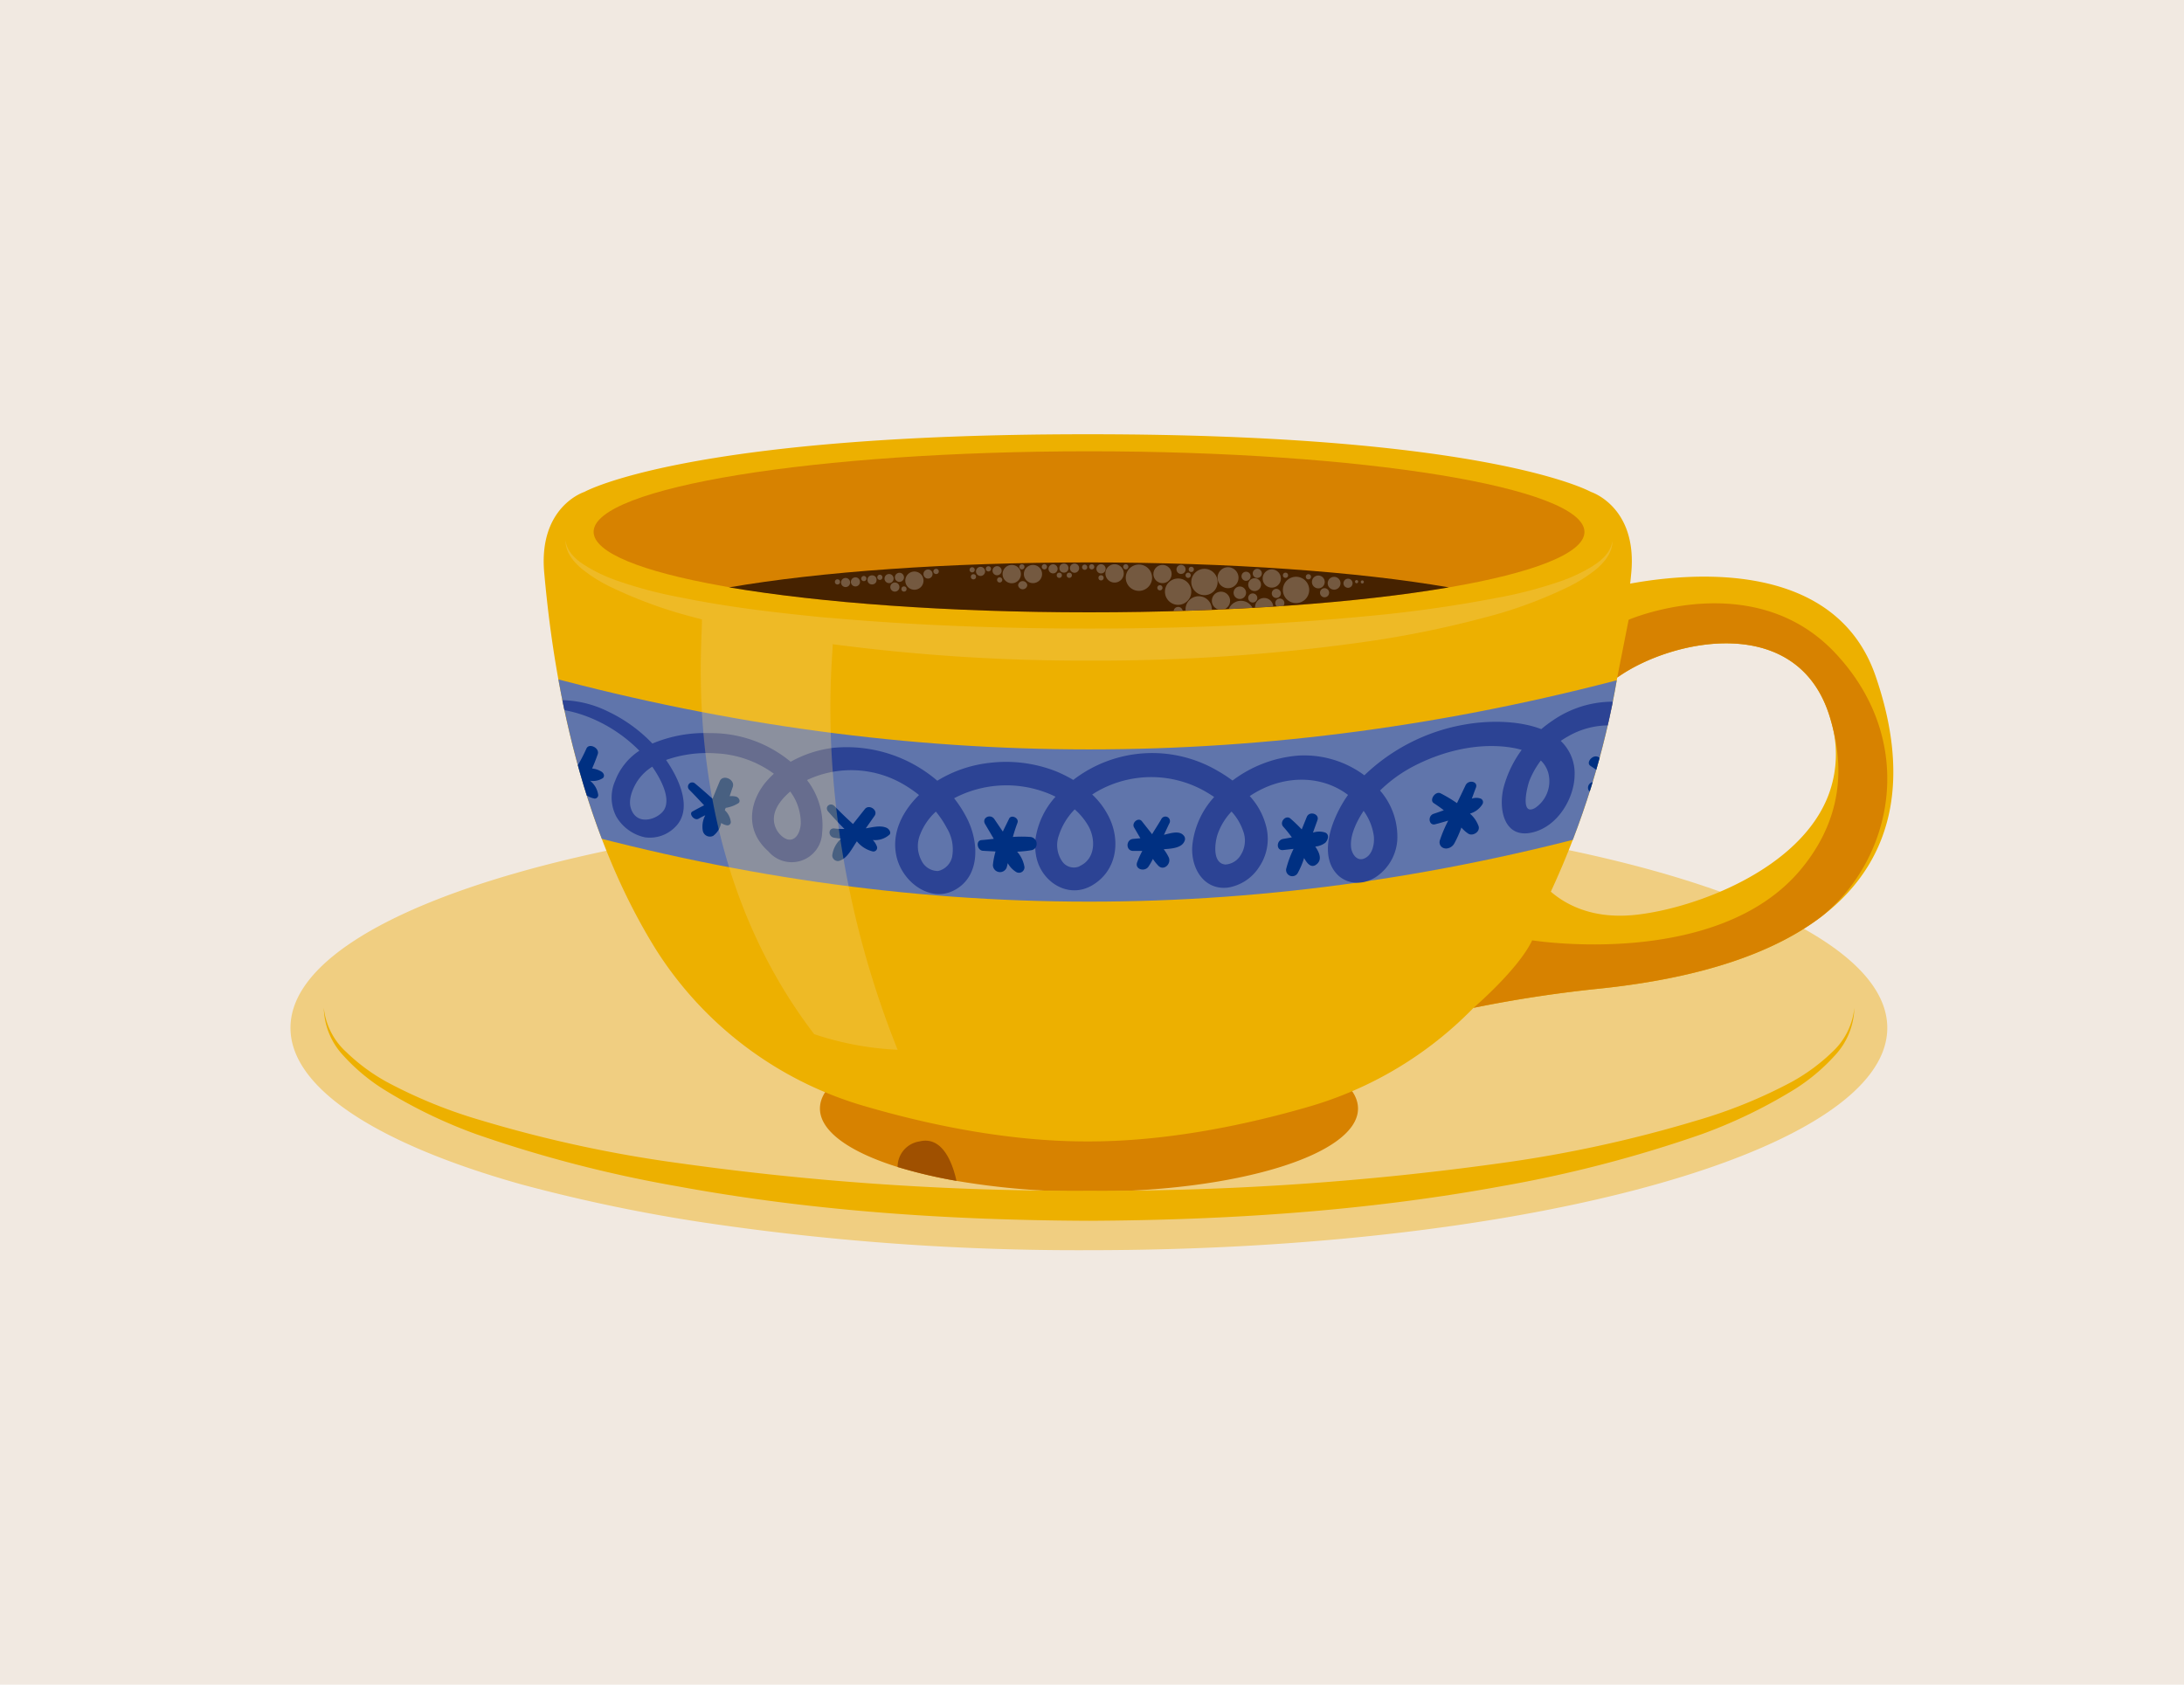 <svg xmlns="http://www.w3.org/2000/svg" xmlns:xlink="http://www.w3.org/1999/xlink" viewBox="0 0 350 270"><defs><style>.cls-1{fill:none;}.cls-2{isolation:isolate;}.cls-3{fill:#f1e9e1;}.cls-16,.cls-4{fill:#f0ce81;}.cls-5{fill:#d78200;}.cls-6{fill:#9f5000;}.cls-7{fill:#edb000;}.cls-8{fill:#462200;}.cls-9{clip-path:url(#clip-path);}.cls-10,.cls-16{opacity:0.3;}.cls-10{mix-blend-mode:screen;}.cls-11{fill:#e0d9d6;}.cls-12{clip-path:url(#clip-path-2);}.cls-13{fill:#6075ab;}.cls-14{fill:#2c4394;}.cls-15{fill:#003082;}</style><clipPath id="clip-path"><path class="cls-1" d="M232.19,94.14c-14.45,2.47-34.95,4-57.66,4s-43.22-1.55-57.69-4c14.47-2.5,35-4,57.69-4S217.74,91.64,232.19,94.14Z"/></clipPath><clipPath id="clip-path-2"><path class="cls-1" d="M300.57,108.34c-6.41-18.57-29.34-16.63-39.33-14.8.08-.62.13-1.21.18-1.7,1-10.64-6.46-13-6.46-13s-16.39-9.24-80.43-9.24h-.42c-64.06,0-80.46,9.24-80.46,9.24s-7.41,2.33-6.43,13c.93,10.15,3.85,37.88,18,60.5A59,59,0,0,0,139,177.41c9.63,2.79,22.36,5.53,35.11,5.53h.42c12.73,0,25.46-2.74,35.09-5.53a60.12,60.12,0,0,0,26.52-15.88,206.22,206.22,0,0,1,20.4-3.1c16.53-1.75,28-5.88,35.48-11.62C304.44,137.28,305.73,123.29,300.57,108.34Zm-41.4.26c8.73-6.25,29.39-10.62,34.24,6.89a18.56,18.56,0,0,1-.41,12c-4.57,11.88-21.3,18.05-30.68,19.11-6.89.8-11.28-1.52-13.79-3.69A134.76,134.76,0,0,0,259.17,108.6Z"/></clipPath></defs><g class="cls-2"><g id="Layer_23" data-name="Layer 23"><rect class="cls-3" width="350" height="270"/></g><g id="OBJECTS"><path class="cls-4" d="M302.45,164.74c0,19.68-57.24,35.63-127.9,35.63a406.45,406.45,0,0,1-63.06-4.63,266.38,266.38,0,0,1-28-5.93c-22.84-6.43-36.94-15.33-36.94-25.07,0-19.68,57.32-35.63,128-35.63S302.45,145.06,302.45,164.74Z"/><path class="cls-5" d="M217.63,177.67c0,7.36-19.29,13.32-43.1,13.32a122.74,122.74,0,0,1-21.25-1.73,78.73,78.73,0,0,1-9.43-2.22c-7.69-2.4-12.45-5.73-12.45-9.37,0-7.36,19.32-13.32,43.13-13.32S217.63,170.31,217.63,177.67Z"/><path class="cls-6" d="M153.28,189.26a78.73,78.73,0,0,1-9.43-2.22,4.11,4.11,0,0,1,3.49-4.1C151.13,182,152.71,186.63,153.28,189.26Z"/><path class="cls-7" d="M300.57,108.34c-6.41-18.57-29.34-16.63-39.33-14.8.08-.62.13-1.21.18-1.7,1-10.64-6.46-13-6.46-13s-16.39-9.24-80.43-9.24h-.42c-64.06,0-80.46,9.24-80.46,9.24s-7.41,2.33-6.43,13c.93,10.15,3.85,37.88,18,60.5A59,59,0,0,0,139,177.41c9.63,2.79,22.36,5.53,35.11,5.53h.42c12.73,0,25.46-2.74,35.09-5.53a60.12,60.12,0,0,0,26.52-15.88,206.22,206.22,0,0,1,20.4-3.1c16.53-1.75,28-5.88,35.48-11.62C304.44,137.28,305.73,123.29,300.57,108.34Zm-41.4.26c8.73-6.25,29.39-10.62,34.24,6.89a18.56,18.56,0,0,1-.41,12c-4.57,11.88-21.3,18.05-30.68,19.11-6.89.8-11.28-1.52-13.79-3.69A134.76,134.76,0,0,0,259.17,108.6Z"/><path class="cls-5" d="M253.92,85.26c0,3.42-8.26,6.58-21.73,8.88-14.45,2.47-34.95,4-57.66,4-14.3,0-27.72-.62-39.31-1.67-6.82-.65-13-1.45-18.38-2.35l-1.22-.23c-12.76-2.27-20.49-5.33-20.49-8.65,0-7.13,35.55-12.91,79.4-12.91S253.92,78.13,253.92,85.26Z"/><path class="cls-8" d="M232.19,94.14c-14.45,2.47-34.95,4-57.66,4s-43.22-1.55-57.69-4c14.47-2.5,35-4,57.69-4S217.74,91.64,232.19,94.14Z"/><path class="cls-5" d="M294.2,104.76c13.13,14.09,9.22,32.75-2.18,42.05-7.46,5.74-18.95,9.87-35.48,11.62a206.22,206.22,0,0,0-20.4,3.1s7.18-6.14,9.4-10.82c0,0,29.86,4.79,43.2-11.54,8-9.77,5.91-19.19,4.67-23.68-4.85-17.51-25.51-13.14-34.24-6.89L261,99.33S281.08,90.67,294.2,104.76Z"/><path class="cls-7" d="M297.17,161.53a11.53,11.53,0,0,1-3.07,7.58,30.87,30.87,0,0,1-6.39,5.4,81,81,0,0,1-15,7.27,204.45,204.45,0,0,1-32.15,8.35c-21.8,4-43.95,5.42-66,5.53-22.1-.09-44.27-1.52-66.06-5.54a205,205,0,0,1-32.15-8.33,79.21,79.21,0,0,1-15-7.28,30.87,30.87,0,0,1-6.39-5.4,11.53,11.53,0,0,1-3.07-7.58,11.16,11.16,0,0,0,3.61,7.09,30.43,30.43,0,0,0,6.51,4.8,78.3,78.3,0,0,0,15.09,6.14,206.71,206.71,0,0,0,32,6.9,456,456,0,0,0,65.45,4.38A462.07,462.07,0,0,0,240,186.49a205.75,205.75,0,0,0,32-6.93,78.94,78.94,0,0,0,15.09-6.14,30.53,30.53,0,0,0,6.52-4.79A11.2,11.2,0,0,0,297.17,161.53Z"/><g class="cls-9"><g class="cls-10"><path class="cls-11" d="M190.91,94.83a2.11,2.11,0,1,1-2.1-2.11A2.1,2.1,0,0,1,190.91,94.83Z"/><path class="cls-11" d="M184.63,92.59a2.11,2.11,0,1,1-2.11-2.11A2.11,2.11,0,0,1,184.63,92.59Z"/><path class="cls-11" d="M197.13,96.29a1.46,1.46,0,1,1-1.46-1.46A1.46,1.46,0,0,1,197.13,96.29Z"/><path class="cls-11" d="M187.76,92a1.46,1.46,0,1,1-1.46-1.46A1.46,1.46,0,0,1,187.76,92Z"/><path class="cls-11" d="M180.09,91.9a1.47,1.47,0,1,1-1.46-1.47A1.47,1.47,0,0,1,180.09,91.9Z"/><path class="cls-11" d="M167,92a1.46,1.46,0,1,1-1.46-1.46A1.46,1.46,0,0,1,167,92Z"/><path class="cls-11" d="M163.61,92a1.47,1.47,0,1,1-1.46-1.46A1.46,1.46,0,0,1,163.61,92Z"/><path class="cls-11" d="M148,93.06a1.46,1.46,0,1,1-1.46-1.46A1.46,1.46,0,0,1,148,93.06Z"/><path class="cls-11" d="M204.05,97.31a1.46,1.46,0,1,1-1.46-1.47A1.46,1.46,0,0,1,204.05,97.31Z"/><path class="cls-11" d="M199.69,95a1,1,0,1,1-1-1A1,1,0,0,1,199.69,95Z"/><path class="cls-11" d="M205.27,92.72a1.46,1.46,0,1,1-1.46-1.46A1.46,1.46,0,0,1,205.27,92.72Z"/><path class="cls-11" d="M201.49,95.84a.73.73,0,1,1-1.46,0,.73.73,0,0,1,1.46,0Z"/><circle class="cls-11" cx="201.06" cy="93.7" r="1.03"/><circle class="cls-11" cx="211.27" cy="93.27" r="1.03"/><circle class="cls-11" cx="213.8" cy="93.48" r="1.03"/><path class="cls-11" d="M200.42,92.36a.73.73,0,1,1-.73-.73A.73.73,0,0,1,200.42,92.36Z"/><path class="cls-11" d="M205.27,95.11a.73.73,0,1,1-.73-.73A.73.73,0,0,1,205.27,95.11Z"/><path class="cls-11" d="M205.83,96.66a.73.73,0,0,1-1.46,0,.73.73,0,1,1,1.46,0Z"/><path class="cls-11" d="M213,95a.73.73,0,1,1-1.46,0A.73.73,0,0,1,213,95Z"/><path class="cls-11" d="M216.76,93.48a.73.73,0,1,1-.73-.73A.73.73,0,0,1,216.76,93.48Z"/><path class="cls-11" d="M202.22,91.9a.73.73,0,0,1-1.46,0,.73.73,0,1,1,1.46,0Z"/><path class="cls-11" d="M190,91.26a.73.73,0,1,1-.73-.73A.73.73,0,0,1,190,91.26Z"/><path class="cls-11" d="M177.19,91.17a.74.74,0,1,1-.74-.74A.74.74,0,0,1,177.19,91.17Z"/><path class="cls-11" d="M172.94,91.05a.74.74,0,1,1-.74-.73A.74.74,0,0,1,172.94,91.05Z"/><circle class="cls-11" cx="170.5" cy="91.05" r="0.73"/><path class="cls-11" d="M169.49,91.17a.73.73,0,0,1-1.46,0,.73.73,0,1,1,1.46,0Z"/><path class="cls-11" d="M164.63,93.79a.74.74,0,0,1-1.47,0,.74.74,0,0,1,1.47,0Z"/><path class="cls-11" d="M160.52,91.47a.73.73,0,1,1-1.46,0,.73.73,0,1,1,1.46,0Z"/><path class="cls-11" d="M149.45,92a.73.73,0,1,1-.73-.73A.73.73,0,0,1,149.45,92Z"/><path class="cls-11" d="M144.87,92.53a.73.73,0,1,1-.73-.73A.73.73,0,0,1,144.87,92.53Z"/><path class="cls-11" d="M143.21,92.73a.73.73,0,1,1-.73-.73A.73.73,0,0,1,143.21,92.73Z"/><circle class="cls-11" cx="139.75" cy="92.94" r="0.73"/><path class="cls-11" d="M136.24,93.36a.73.73,0,1,1-.73-.73A.73.73,0,0,1,136.24,93.36Z"/><path class="cls-11" d="M137.82,93.26a.73.73,0,1,1-.73-.73A.73.73,0,0,1,137.82,93.26Z"/><path class="cls-11" d="M144.14,94.09a.73.73,0,1,1-.73-.73A.73.73,0,0,1,144.14,94.09Z"/><path class="cls-11" d="M157.87,91.58a.73.73,0,1,1-.73-.73A.73.73,0,0,1,157.87,91.58Z"/><path class="cls-11" d="M217.66,93.22a.26.26,0,0,1-.26.26.26.26,0,0,1-.25-.26.25.25,0,0,1,.25-.25A.26.26,0,0,1,217.66,93.22Z"/><circle class="cls-11" cx="206.01" cy="92.2" r="0.42"/><path class="cls-11" d="M190.83,92.2a.42.42,0,0,1-.84,0,.42.42,0,1,1,.84,0Z"/><path class="cls-11" d="M186.3,94.21a.41.41,0,0,1-.42.41.41.41,0,0,1-.41-.41.41.41,0,0,1,.41-.42A.42.42,0,0,1,186.3,94.21Z"/><path class="cls-11" d="M175.37,90.84a.41.41,0,0,1-.41.42.42.42,0,0,1-.42-.42.41.41,0,0,1,.42-.41A.41.41,0,0,1,175.37,90.84Z"/><path class="cls-11" d="M156.21,91.33a.41.41,0,0,1-.41.41.41.41,0,0,1-.42-.41.42.42,0,0,1,.42-.42A.41.41,0,0,1,156.21,91.33Z"/><circle class="cls-11" cx="156" cy="92.44" r="0.42"/><path class="cls-11" d="M150.45,91.58A.41.41,0,0,1,150,92a.42.42,0,0,1-.42-.42.41.41,0,0,1,.42-.41A.41.41,0,0,1,150.45,91.58Z"/><circle class="cls-11" cx="144.87" cy="94.4" r="0.42"/><path class="cls-11" d="M141.42,92.53a.41.41,0,0,1-.42.41.41.41,0,0,1-.41-.41.41.41,0,0,1,.41-.42A.42.42,0,0,1,141.42,92.53Z"/><path class="cls-11" d="M138.85,92.73a.41.41,0,0,1-.41.41.41.41,0,0,1-.42-.41.42.42,0,0,1,.42-.42A.41.41,0,0,1,138.85,92.73Z"/><circle class="cls-11" cx="134.21" cy="93.26" r="0.42"/><path class="cls-11" d="M180.83,90.84a.42.42,0,0,1-.42.42.41.41,0,0,1-.41-.42.41.41,0,0,1,.41-.41A.41.41,0,0,1,180.83,90.84Z"/><circle class="cls-11" cx="176.45" cy="92.61" r="0.42"/><path class="cls-11" d="M174.24,90.91a.41.41,0,0,1-.41.42.42.42,0,1,1,0-.84A.41.41,0,0,1,174.24,90.91Z"/><circle class="cls-11" cx="171.36" cy="92.2" r="0.42"/><path class="cls-11" d="M167.79,90.84a.42.42,0,0,1-.84,0,.42.42,0,0,1,.84,0Z"/><path class="cls-11" d="M164.18,90.84a.42.42,0,0,1-.42.42.41.41,0,0,1-.41-.42.41.41,0,0,1,.41-.41A.41.41,0,0,1,164.18,90.84Z"/><circle class="cls-11" cx="169.76" cy="92.2" r="0.42"/><path class="cls-11" d="M160.62,92.94a.42.42,0,0,1-.42.42.41.41,0,0,1-.41-.42.41.41,0,0,1,.41-.41A.41.41,0,0,1,160.62,92.94Z"/><circle class="cls-11" cx="158.4" cy="91.17" r="0.42"/><circle class="cls-11" cx="190.91" cy="91.26" r="0.42"/><circle class="cls-11" cx="209.68" cy="92.44" r="0.42"/><path class="cls-11" d="M218.57,93.27a.25.25,0,1,1-.5,0,.25.25,0,1,1,.5,0Z"/><path class="cls-11" d="M189.54,98a.73.73,0,0,1-1.46,0,.73.73,0,1,1,1.46,0Z"/><path class="cls-11" d="M196.77,99.77a1.47,1.47,0,1,1-1.47-1.46A1.46,1.46,0,0,1,196.77,99.77Z"/><path class="cls-11" d="M198.48,92.59a1.68,1.68,0,1,1-1.68-1.68A1.68,1.68,0,0,1,198.48,92.59Z"/><circle class="cls-11" cx="198.87" cy="98.4" r="2.11"/><path class="cls-11" d="M194.21,97.67a2.11,2.11,0,1,1-2.11-2.11A2.11,2.11,0,0,1,194.21,97.67Z"/><path class="cls-11" d="M195.13,93.27a2.11,2.11,0,1,1-2.11-2.1A2.11,2.11,0,0,1,195.13,93.27Z"/><path class="cls-11" d="M209.81,94.55a2.11,2.11,0,1,1-2.11-2.11A2.11,2.11,0,0,1,209.81,94.55Z"/></g></g><g class="cls-12"><path class="cls-13" d="M261.27,108.46q.32,11.79.35,23.57c-58.54,16.66-115.76,16.64-174.3-.06q0-11.77.36-23.56C145.79,124,203.16,124,261.27,108.46Z"/><path class="cls-14" d="M248.86,115.46a21,21,0,0,0-1.86,1.4c-3.75-1.44-8.67-1.42-12.63-.67a30.77,30.77,0,0,0-15.72,8.07,16.14,16.14,0,0,0-10.58-3.16,20.09,20.09,0,0,0-10.55,4,23,23,0,0,0-2.41-1.57A20.72,20.72,0,0,0,172,125a22.33,22.33,0,0,0-2.77-1.38,21.91,21.91,0,0,0-10.67-1.35,20.21,20.21,0,0,0-8.35,2.86,22.32,22.32,0,0,0-16.71-5.27,18.62,18.62,0,0,0-6.79,2.23,19.94,19.94,0,0,0-12.93-4.59,21.73,21.73,0,0,0-9.23,1.67,24.06,24.06,0,0,0-7.06-5.11,17.31,17.31,0,0,0-9.94-1.71l0,1.2.17,0c5.14.08,10.78,2.72,14.74,6.77l-.31.21a10.06,10.06,0,0,0-3.57,4.62,6.61,6.61,0,0,0,.19,5.73,7,7,0,0,0,4.59,3.32,5.68,5.68,0,0,0,4.78-1.59c2.83-2.69,1-7.34-1.4-10.81a19.85,19.85,0,0,1,7.92-1.06,17,17,0,0,1,9.36,3.27c-.34.3-.66.62-1,1-2.66,2.92-4,7.8.12,11.44a4.88,4.88,0,0,0,8.61-2.93,11.87,11.87,0,0,0-2.42-8.5,16.61,16.61,0,0,1,15.76.87,20.47,20.47,0,0,1,2.19,1.53c-2.49,2.43-4.41,5.86-3.66,9.61.81,4.21,5.32,7.65,9.19,5.71,4.15-2.06,4.18-7.38,2.27-11.35a19.16,19.16,0,0,0-2.18-3.45l0,0a18,18,0,0,1,15.05-.79c.41.16.81.35,1.21.54a12.81,12.81,0,0,0-3.25,7,8,8,0,0,0,0,1.3,7.34,7.34,0,0,0,.09.92c.63,4.34,5.12,7.26,9,5s4.56-6.83,2.9-10.57a12.5,12.5,0,0,0-2.87-4l.49-.31a17.46,17.46,0,0,1,17.55-.23c.5.29,1,.59,1.51.94a13.53,13.53,0,0,0-3.49,7.65c-.35,3.59,1.74,7.31,5.67,6.87a7.3,7.3,0,0,0,5-3.27,8,8,0,0,0,1.24-6.16,11.25,11.25,0,0,0-2.72-5.24c5-3.36,11.23-3.55,15.68-.24l.07.06q-.33.45-.63.93c-2.24,3.61-4,8.94-1,11.91a4.41,4.41,0,0,0,2.5,1.19,5.1,5.1,0,0,0,2.68-.4,5.79,5.79,0,0,0,.89-.46,7.75,7.75,0,0,0,3.45-5.88,11.26,11.26,0,0,0-2.76-8,22.66,22.66,0,0,1,5.1-3.75c5.1-2.72,11-4,16.2-3.09a11.37,11.37,0,0,1,1.4.33,18,18,0,0,0-2.87,5.92c-.91,3.49,0,8.34,4.53,7.32,4.21-.95,6.78-5.63,6.82-9.17a7.16,7.16,0,0,0-2.22-5.51c.37-.26.74-.49,1.13-.71a13.1,13.1,0,0,1,9.2-1.52,1.79,1.79,0,0,0,1,0l-.09-3.81A16.93,16.93,0,0,0,248.86,115.46ZM106.54,129.58c-.71,1.58-4.42,3.06-5.43,0-.49-1.48.34-3.29,1-4.34a7.9,7.9,0,0,1,2.42-2.36C106,125,107.38,127.78,106.54,129.58ZM128.33,132c-.06,1-.45,2.23-1.42,2.53s-2.12-.8-2.55-1.74c-1.08-2.34.59-4.48,2.28-5.93A8.48,8.48,0,0,1,128.33,132Zm24.27,5.26a3,3,0,0,1-2.27,2.34,2.94,2.94,0,0,1-2.69-1.74,4.89,4.89,0,0,1-.17-4.14,9.68,9.68,0,0,1,2.51-3.64,15.57,15.57,0,0,1,1.77,2.66A6.57,6.57,0,0,1,152.6,137.23Zm20.4,1.59a2.27,2.27,0,0,1-2.76-.77,4.59,4.59,0,0,1-.56-4.16,10.58,10.58,0,0,1,2.55-4.2,10.59,10.59,0,0,1,2.16,2.61C175.62,134.47,175.59,137.67,173,138.82ZM198.86,137a3.08,3.08,0,0,1-2.48,1.56c-2-.16-1.77-3.12-1.29-4.73a10,10,0,0,1,2.27-3.76,8.73,8.73,0,0,1,1.85,3.09A4.32,4.32,0,0,1,198.86,137Zm19.8.58c-1.19.54-2-.71-2.13-1.69-.24-1.87.77-4.08,2-5.93a8.91,8.91,0,0,1,1.63,4C220.3,135.15,220,137,218.66,137.58ZM246,129.5c-2.4,1.36-1.31-3.35-.87-4.45a13.72,13.72,0,0,1,1.8-3.16,4.39,4.39,0,0,1,1.22,2.1A5.17,5.17,0,0,1,246,129.5Z"/><path class="cls-15" d="M96.37,123.66a3.55,3.55,0,0,0-1.48-.49c.33-.75.63-1.51.9-2.29.35-1-1.39-1.85-1.81-.91a26.88,26.88,0,0,1-1.57,3c-1-1-1.94-2-2.9-3s-2.41-.14-1.45.94l1.67,1.89c-.46-.06-.93-.14-1.39-.22-1.11-.19-1.17,1.37,0,1.61,1,.21,2,.38,2.92.52-.29.39-.58.77-.88,1.14-.46.55-1,1-.66,1.88a1.31,1.31,0,0,0,.87.84c1.24.22,2-.84,2.56-1.87a3.63,3.63,0,0,0,2.12,1.29.57.57,0,0,0,.6-.57,3.53,3.53,0,0,0-1.31-2.29,2.89,2.89,0,0,0,2.08-.44C96.93,124.37,96.79,123.92,96.37,123.66Z"/><path class="cls-15" d="M117.93,127.67a3.14,3.14,0,0,0-1-.06c.16-.49.33-1,.5-1.47.42-1.23-1.6-2.1-2.08-.94-.39.94-.78,1.88-1.16,2.82-.92-.84-1.85-1.65-2.8-2.44a.67.67,0,1,0-.92,1c.8.81,1.59,1.65,2.37,2.49-.65.32-1.28.66-1.89,1s.3,1.53,1,1.15c.35-.2.71-.39,1.08-.56a3.83,3.83,0,0,0-.39,2.55,1.17,1.17,0,0,0,1.66.75,3.37,3.37,0,0,0,1.27-2.06,2.36,2.36,0,0,0,.88.37.54.54,0,0,0,.67-.53,3.07,3.07,0,0,0-.95-1.87c0-.13.09-.26.13-.39a5.37,5.37,0,0,0,2.06-.77C118.72,128.42,118.42,127.78,117.93,127.67Z"/><path class="cls-15" d="M142.13,132.7c-1-.48-2.29-.11-3.38.06l1.4-2c.64-.91-.88-1.93-1.55-1.09l-1.9,2.4c-1-.91-2-1.87-2.95-2.86-.7-.72-1.7.13-1,.89q1.24,1.42,2.58,2.76c-.55,0-1.09,0-1.64-.08-1-.08-1,1.33,0,1.49l1.09.16a4.29,4.29,0,0,0-1.41,2.69.92.92,0,0,0,1,.88c1.4-.31,2.19-2.07,2.95-3.16h0a4.71,4.71,0,0,0,2.57,1.63.6.6,0,0,0,.65-.78,2.93,2.93,0,0,0-.67-1.06,3.48,3.48,0,0,0,2.71-.89C142.83,133.39,142.48,132.88,142.13,132.7Z"/><path class="cls-15" d="M165.12,134.14a18.68,18.68,0,0,0-2.8,0c.21-.77.46-1.53.74-2.28s-1-1.38-1.35-.64-.67,1.35-1,2.06l-1.36-2c-.63-.93-2.07-.2-1.48.8l1.39,2.36c-.66.08-1.3.15-1.95.2-1,.07-.71,1.68.23,1.72l2,.11a12.38,12.38,0,0,0-.42,2.15,1.14,1.14,0,0,0,2.21.41c.06-.22.12-.45.17-.69a3.88,3.88,0,0,0,1.32,1.4.88.88,0,0,0,1.36-.75A4.87,4.87,0,0,0,163,136.5a16.84,16.84,0,0,0,2.37-.25,1,1,0,0,0,.73-.73,1.32,1.32,0,0,0,0-.56A1.12,1.12,0,0,0,165.12,134.14Z"/><path class="cls-15" d="M186.53,133.8l.84-1.79a.73.73,0,1,0-1.27-.71c-.46.8-1,1.6-1.47,2.4L183,131.63c-.56-.72-1.71.25-1.25,1l1,1.72-1.14.1c-1.21.09-1.23,1.94,0,1.93l1.45,0a16.1,16.1,0,0,0-.82,1.8c-.44,1.15,1.19,1.6,1.8.73a10.37,10.37,0,0,0,.72-1.25,7.2,7.2,0,0,0,.88,1.1c.87.88,2.13-.33,1.65-1.36a6.92,6.92,0,0,0-.8-1.29c1.13-.1,2.83-.14,3.32-1.27a.8.8,0,0,0-.12-.93C189,133.07,187.59,133.54,186.53,133.8Z"/><path class="cls-15" d="M212.41,133.45a3.08,3.08,0,0,0-2,0l.72-2c.36-1-1.28-1.54-1.71-.52l-.81,2c-.57-.6-1.17-1.18-1.79-1.72-.77-.68-1.83.55-1.17,1.29q.74.82,1.38,1.71l-1.4.25c-1.12.2-1.15,1.91,0,1.78l1.67-.19a17,17,0,0,0-1.19,3.25,1,1,0,0,0,1.88.59,13.17,13.17,0,0,0,1-2.37c.5.9,1.21,1.8,2.14.88.76-.76.25-1.85-.35-2.72a3.1,3.1,0,0,0,1.62-.62C212.92,134.48,213,133.74,212.41,133.45Z"/><path class="cls-15" d="M237.31,128a2.11,2.11,0,0,0-1.44,0c.22-.59.43-1.18.66-1.77.37-1-1.21-1.33-1.67-.36s-.9,1.9-1.37,2.85a23,23,0,0,0-2.62-1.57c-.83-.43-1.88,1.07-1.09,1.58.55.36,1.08.73,1.6,1.13-.54.2-1.08.39-1.63.57-1,.33-.77,1.95.24,1.68.7-.18,1.4-.38,2.1-.59a21,21,0,0,0-1.33,3.12,1,1,0,0,0,.32,1.14,1.15,1.15,0,0,0,.9.19,1.59,1.59,0,0,0,1.1-.82,17.86,17.86,0,0,0,1.12-2.52,5.09,5.09,0,0,0,1.13,1c.7.42,1.92-.32,1.62-1.23a4.84,4.84,0,0,0-1.38-2,3.47,3.47,0,0,0,2-1.51A.62.62,0,0,0,237.31,128Z"/><path class="cls-15" d="M261.79,126a1.12,1.12,0,0,1-.18.5,1.07,1.07,0,0,1-.85.5,1.74,1.74,0,0,1-.76-.12c-.41,1-1,1.89-1.9,1.84-1.23-.07-.63-1.56-.12-2.63-.88.31-1.77.58-2.66.84s-1.21-1.12-.24-1.54c.7-.31,1.39-.63,2.08-1-.72-.58-1.49-1.12-2.28-1.64s.36-1.87,1.22-1.44a30.68,30.68,0,0,1,3.2,1.86c.52-1.17,1-2.35,1.49-3.54a1.16,1.16,0,0,1,.74-.67c0,1.88.05,3.77.07,5.65l-.25.1a2.19,2.19,0,0,1,.25.37A1.43,1.43,0,0,1,261.79,126Z"/></g><path class="cls-16" d="M258.4,86.65c.05,1.91-1.32,3.53-2.74,4.7a24.43,24.43,0,0,1-4.8,2.94,72.25,72.25,0,0,1-10.43,4,165.12,165.12,0,0,1-21.72,4.59,308.49,308.49,0,0,1-44.18,3,308.7,308.7,0,0,1-41.09-2.63c.13,1.78-3.64,29.89,10.41,65a49,49,0,0,1-13.37-2.5c-21.81-28.48-17.82-62.79-18-66.48-1.31-.34-2.61-.68-3.9-1.06a72.25,72.25,0,0,1-10.43-4,23.72,23.72,0,0,1-4.78-2.94c-1.44-1.17-2.81-2.79-2.73-4.7.2,1.88,1.68,3.15,3.17,4.08A25,25,0,0,0,98.71,93a69.77,69.77,0,0,0,10.51,2.78c1.06.21,2.09.42,3.15.6,6.1,1.11,12.27,1.83,18.44,2.45.78.08,1.58.16,2.35.21,13.74,1.21,27.55,1.7,41.37,1.7,14.59,0,29.18-.54,43.69-1.91a214,214,0,0,0,21.61-3,68.84,68.84,0,0,0,10.51-2.76,25.83,25.83,0,0,0,4.86-2.32C256.69,89.8,258.17,88.53,258.4,86.65Z"/></g></g></svg>